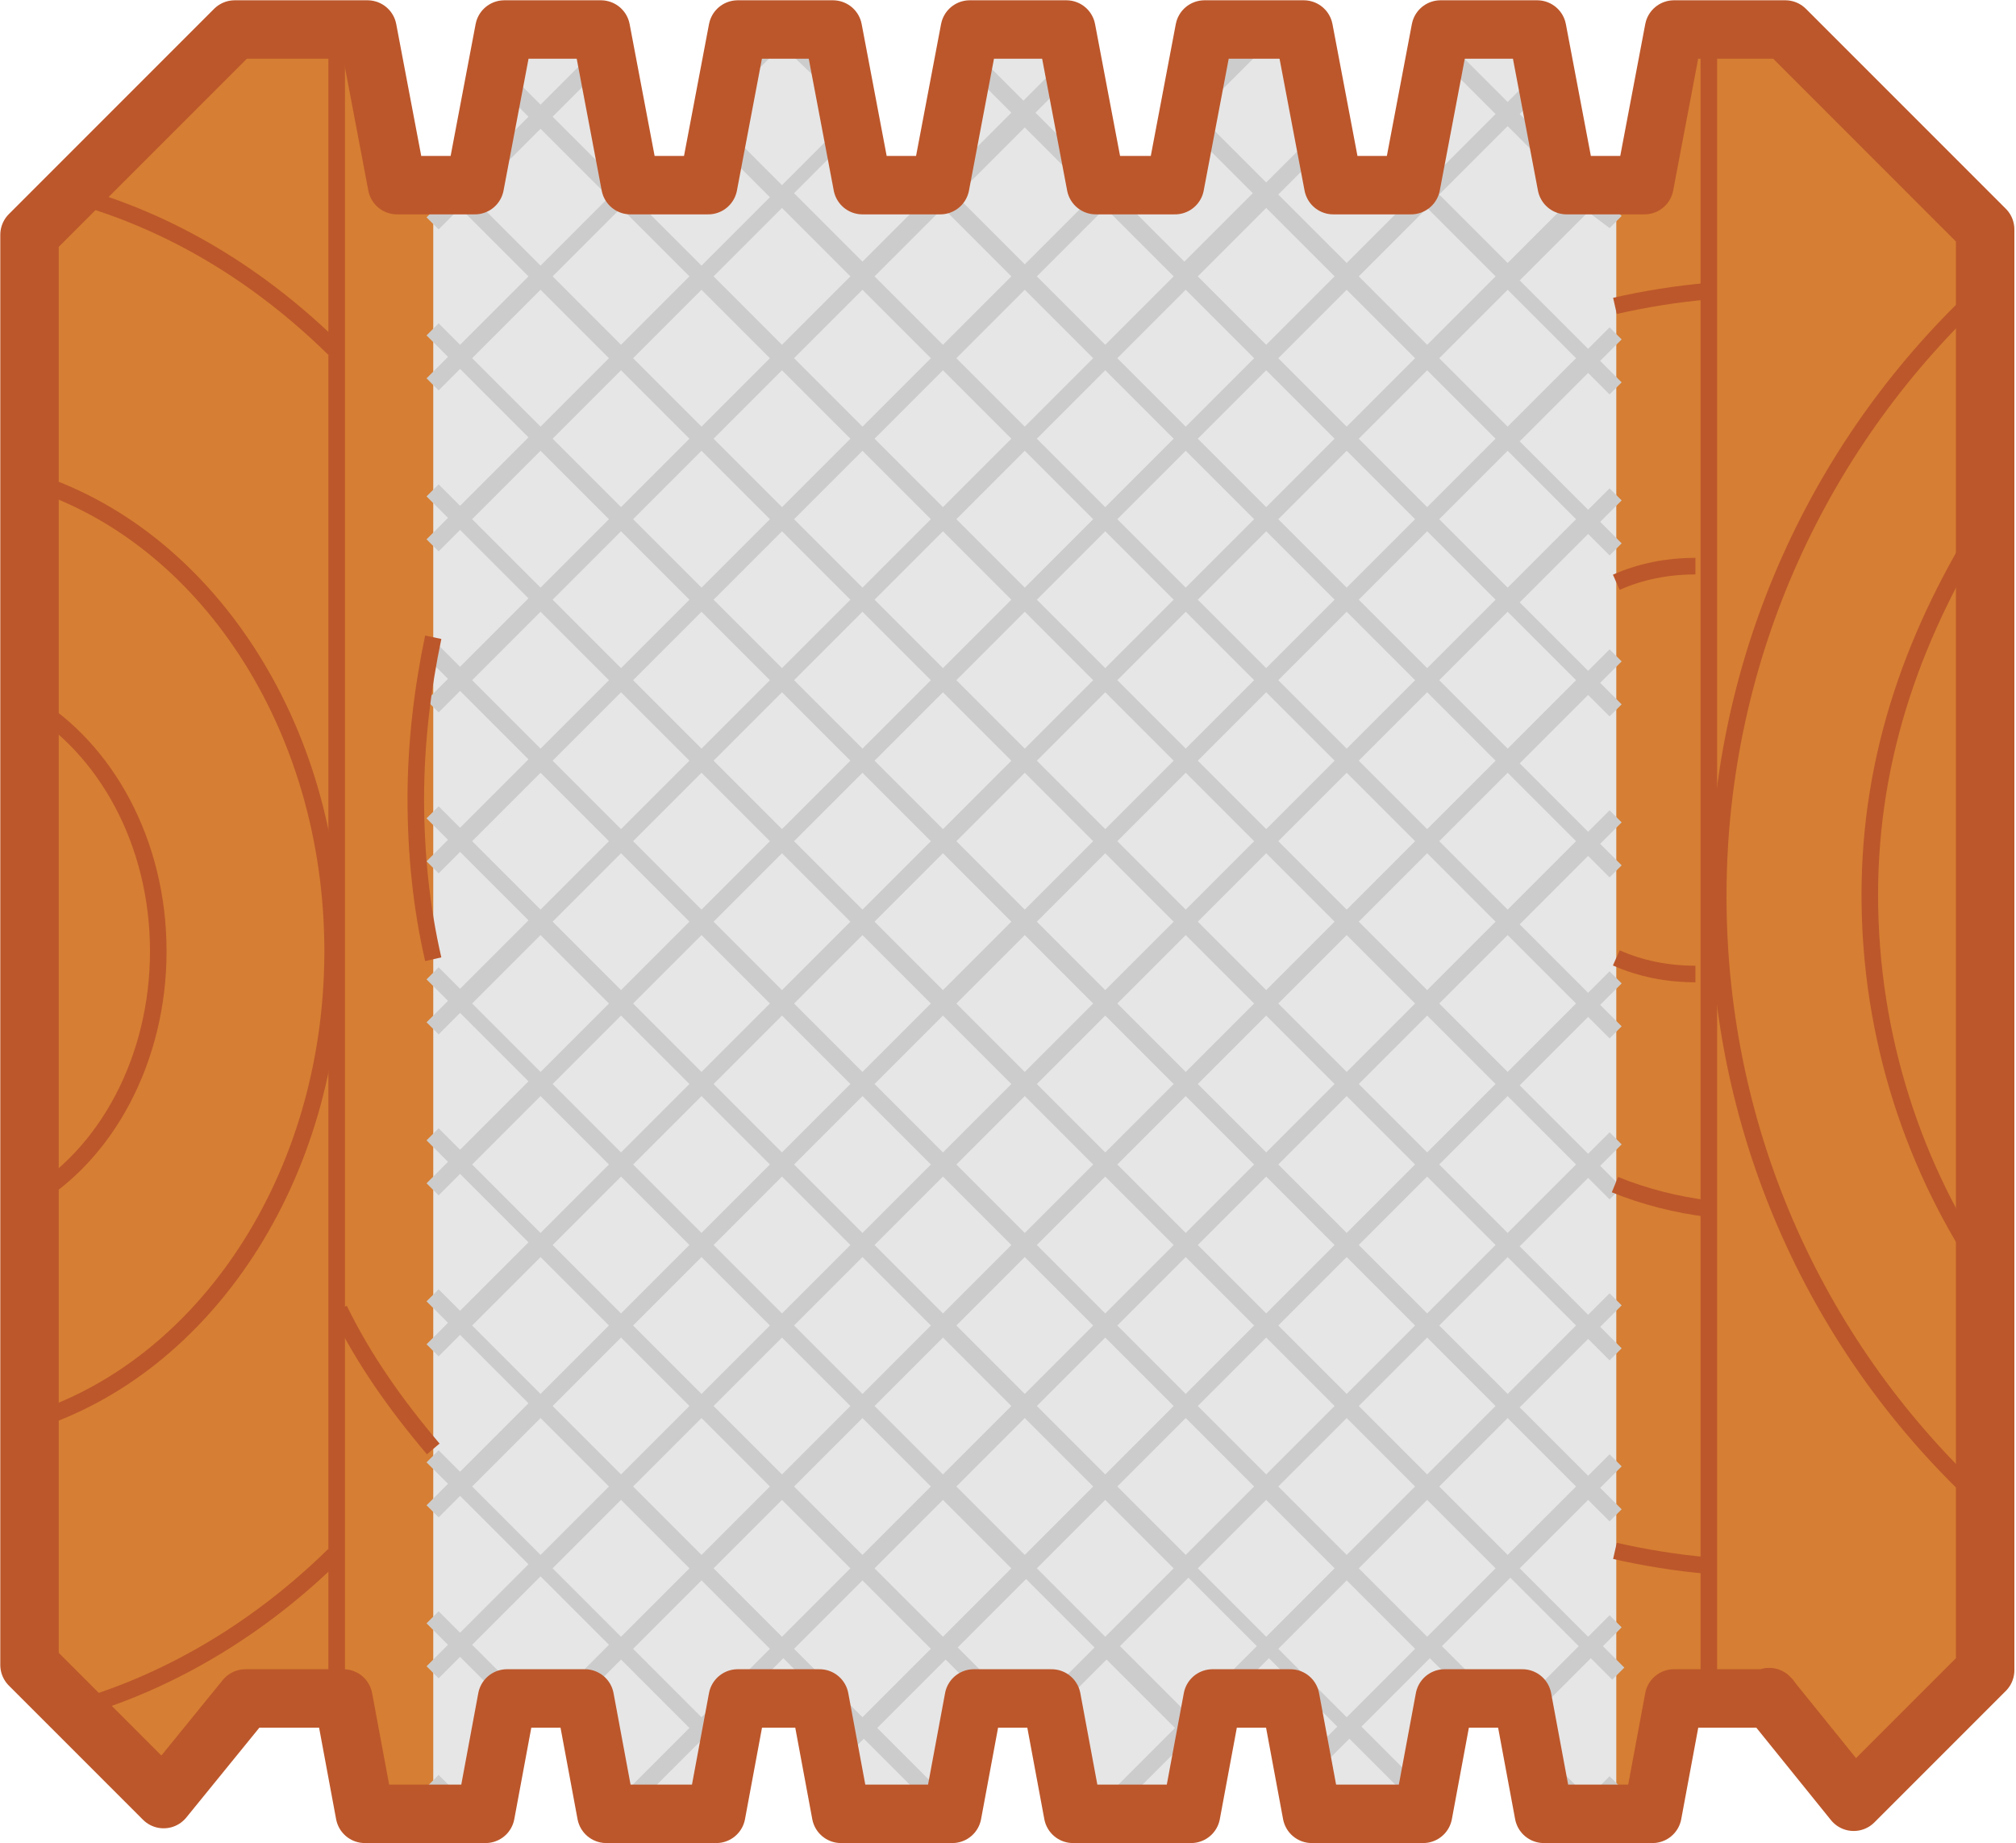 <?xml version="1.0" encoding="utf-8"?>
<!-- Generator: Adobe Illustrator 22.0.1, SVG Export Plug-In . SVG Version: 6.00 Build 0)  -->
<svg version="1.1" id="_x31_" xmlns="http://www.w3.org/2000/svg" xmlns:xlink="http://www.w3.org/1999/xlink" x="0px" y="0px"
	 viewBox="0 0 150.3 137.4" style="enable-background:new 0 0 150.3 137.4;" xml:space="preserve">
<style type="text/css">
	.st0{fill-rule:evenodd;clip-rule:evenodd;fill:#D67E33;}
	.st1{fill-rule:evenodd;clip-rule:evenodd;fill:#E6E6E6;}
	.st2{fill-rule:evenodd;clip-rule:evenodd;fill:#CCCCCC;}
	
		.st3{fill-rule:evenodd;clip-rule:evenodd;fill:none;stroke:#BC572B;stroke-width:4.357;stroke-linecap:round;stroke-linejoin:round;stroke-miterlimit:22.926;}
	.st4{fill-rule:evenodd;clip-rule:evenodd;fill:none;stroke:#BC572B;stroke-width:1.235;stroke-miterlimit:22.926;}
</style>
<g>
	<path class="st0" d="M17.5,2.2h9.9l2.2,11.6h0.6h4.6h0.6l2.2-11.6h7.2L47,13.8h0.6h4.6h0.6l2.2-11.6h7.1l2.2,11.6h0.6h4.6h0.6
		l2.2-11.6h7.2l2.2,11.6h0.6H87h0.6l2.2-11.6h7.4l2.2,11.6h0.6h4.6h0.6l2.2-11.6h7.2l2.2,11.6h0.6h4.6h0.6l2.2-11.6h8.3l14.9,14.9
		v107.4l-9.8,9.8l-6.3-7.8c-2.4,0-4.8,0-7.1,0l-1.6,8.6h-8.1l-1.6-8.6h-0.6h-4.6h-0.6l-1.6,8.6h-8.3l-1.6-8.6h-0.6h-4.6h-0.6
		l-1.6,8.6H80l-1.6-8.6h-0.6h-4.6h-0.6l-1.6,8.6h-8.3l-1.6-8.6h-0.6h-4.6H55l-1.6,8.6h-8.2l-1.6-8.6H43h-4.6h-0.6l-1.6,8.6h-9
		l-1.6-8.6c-2.4,0-4.8,0-7.1,0l-6.1,7.5l-10-10V17.5L17.5,2.2z"/>
	<polygon class="st1" points="32.3,13.8 34.8,13.8 35.4,13.8 37.6,2.2 44.8,2.2 47,13.8 47.6,13.8 52.3,13.8 52.9,13.8 55.1,2.2 
		62.1,2.2 64.3,13.8 64.9,13.8 69.6,13.8 70.2,13.8 72.4,2.2 79.6,2.2 81.8,13.8 82.4,13.8 87,13.8 87.6,13.8 89.8,2.2 97.2,2.2 
		99.4,13.8 100,13.8 104.7,13.8 105.3,13.8 107.5,2.2 114.7,2.2 116.9,13.8 117.5,13.8 120.5,13.8 120.5,135.2 115.1,135.2 
		113.4,126.6 112.8,126.6 108.2,126.6 107.6,126.6 105.9,135.2 97.6,135.2 96,126.6 95.4,126.6 90.7,126.6 90.1,126.6 88.5,135.2 
		80,135.2 78.3,126.6 77.7,126.6 73.1,126.6 72.5,126.6 70.9,135.2 62.5,135.2 60.9,126.6 60.3,126.6 55.6,126.6 55,126.6 
		53.4,135.2 45.2,135.2 43.6,126.6 43,126.6 38.3,126.6 37.7,126.6 36.1,135.2 32.3,135.2 	"/>
	<path class="st2" d="M120.9,133.3l-2.4,2.4l-0.1-0.1l-0.1,0.1l-4.6-4.6l0.9-0.9l3.8,3.8l1.6-1.6L120.9,133.3L120.9,133.3z
		 M120.9,121.3l-0.9-0.9l-1.6,1.6l-5.1-5.1l5.1-5.1l1.6,1.6l0.9-0.9l-1.6-1.6l1.6-1.6l-0.9-0.9l-1.6,1.6l-5.1-5.1l5.1-5.1l1.6,1.6
		l0.9-0.9l-1.6-1.6l1.6-1.6l-0.9-0.9l-1.6,1.6l-5.1-5.1l5.1-5.1l1.6,1.6l0.9-0.9l-1.6-1.6l1.6-1.6l-0.9-0.9l-1.6,1.6l-5.1-5.1
		l5.1-5.1l1.6,1.6l0.9-0.9l-1.6-1.6l1.6-1.6l-0.9-0.9l-1.6,1.6l-5.1-5.1l5.1-5.1l1.6,1.6l0.9-0.9l-1.6-1.6l1.6-1.6l-0.9-0.9
		l-1.6,1.6l-5.1-5.1l5.1-5.1l1.6,1.6l0.9-0.9l-1.6-1.6l1.6-1.6l-0.9-0.9l-1.6,1.6l-5.1-5.1l5.1-5.1l1.6,1.6l0.9-0.9l-1.6-1.6
		l1.6-1.6l-0.9-0.9l-1.6,1.6l-5.1-5.1l5.1-5.1l1.6,1.6l0.9-0.9l-1.6-1.6l1.6-1.6l-0.9-0.9l-1.6,1.6l-5.1-5.1l5.1-5.1L120,17l0.9-0.9
		l-1.6-1.6l0.4-0.4l-0.9-0.9l-0.4,0.4l-0.4-0.4l-0.9,0.9l0.4,0.4l-5.1,5.1l-5.1-5.1l5.1-5.1l3.8,3.8l0.9-0.9l-3.8-3.8l2.5-2.5
		l-0.9-0.9l-2.5,2.5l-4.8-4.8l-0.9,0.9l4.8,4.8l-5.1,5.1l-0.7-0.7l-0.9,0.9l0.7,0.7l-5.1,5.1l-5.1-5.1l3.9-3.9l-0.9-0.9l-3.9,3.9
		l-5.1-5.1l5.1-5.1l3.1,3.1l0.9-0.9l-4-4l-0.1,0.1l-0.1-0.1l-6.1,6.1l0.6,0.6l-0.7,0.7l5.4,5.4l-5.1,5.1l-5.1-5.1l0.4-0.4l-0.9-0.9
		l-0.4,0.4l-5.1-5.1l3.3-3.3l-0.9-0.9l-3.3,3.3l-3.9-3.9l-0.9,0.9l3.9,3.9l-5.1,5.1l-0.4-0.4l-0.9,0.9l0.4,0.4l-5.1,5.1l-5.1-5.1
		l4.8-4.8L63.1,9l-4.8,4.8l-4.3-4.3l-0.9,0.9l4.3,4.3l-5.1,5.1l-5.1-5.1l0.4-0.4l-0.9-0.9l-0.4,0.4l-5.1-5.1l4.4-4.4l-0.9-0.9
		l-4.4,4.4l-2.8-2.8l-0.9,0.9l2.8,2.8l-4.3,4.3l0.9,0.9l4.3-4.3l5.1,5.1l-5.1,5.1l-5.1-5.1l0.4-0.4l-0.9-0.9l-0.4,0.4l-0.4-0.4
		L33,14.2l0.4,0.4l-1.6,1.6l0.9,0.9l1.6-1.6l5.1,5.1l-5.1,5.1l-1.6-1.6L31.8,25l1.6,1.6l-1.6,1.6l0.9,0.9l1.6-1.6l5.1,5.1l-5.1,5.1
		l-1.6-1.6l-0.9,0.9l1.6,1.6l-1.6,1.6l0.9,0.9l1.6-1.6l5.1,5.1l-5.1,5.1l-1.6-1.6l-0.9,0.9l1.6,1.6l-1.6,1.6l0.9,0.9l1.6-1.6
		l5.1,5.1l-5.1,5.1l-1.6-1.6l-0.9,0.9l1.6,1.6l-1.6,1.6l0.9,0.9l1.6-1.6l5.1,5.1l-5.1,5.1l-1.6-1.6l-0.9,0.9l1.6,1.6l-1.6,1.6
		l0.9,0.9l1.6-1.6l5.1,5.1l-5.1,5.1l-1.6-1.6l-0.9,0.9l1.6,1.6l-1.6,1.6l0.9,0.9l1.6-1.6l5.1,5.1l-5.1,5.1l-1.6-1.6l-0.9,0.9
		l1.6,1.6l-1.6,1.6l0.9,0.9l1.6-1.6l5.1,5.1l-5.1,5.1l-1.6-1.6l-0.9,0.9l1.6,1.6l-1.6,1.6l0.9,0.9l1.6-1.6l5.1,5.1l-5.1,5.1
		l-1.6-1.6l-0.9,0.9l1.6,1.6l-1.6,1.6l0.9,0.9l1.6-1.6l3.3,3.3l0.9-0.9l-3.3-3.3l5.1-5.1l5.1,5.1l-3.3,3.3L43,127l3.3-3.3l5.1,5.1
		l-5.1,5.1l-1-1l-0.9,0.9l1.8,1.8l0.1-0.1l0.1,0.1l6-6l1.5,1.5l0.9-0.9l-1.5-1.5l5.1-5.1l5.1,5.1l-2.1,2.1l0.9,0.9l2.1-2.1l6,6
		l0.1-0.1l0.1,0.1l1.1-1.1l-0.9-0.9l-0.3,0.3l-5.1-5.1l5.1-5.1l3.3,3.3l0.9-0.9l-3.3-3.3l5.1-5.1l5.1,5.1l-3.5,3.5l0.9,0.9l3.5-3.5
		l5.1,5.1l-5.1,5.1l-2.6-2.6l-0.9,0.9l3.4,3.4l0.1-0.1l0.1,0.1l6-6l0.7,0.7l0.9-0.9l-0.7-0.7l1.2-1.2l-0.9-0.9l-1.2,1.2l-5.1-5.1
		l5.1-5.1l5.1,5.1l-3.3,3.3l0.9,0.9l3.3-3.3l5.1,5.1l-2.9,2.9l0.9,0.9l2.9-2.9l5.2,5.2l0.9-0.9l-5.2-5.2l5.1-5.1l3.3,3.3l0.9-0.9
		l-3.3-3.3l5.1-5.1l5.1,5.1l-4.4,4.4l0.9,0.9l4.4-4.4l1.6,1.6l0.9-0.9l-1.6-1.6L120.9,121.3L120.9,121.3z M100.4,128l-5.1-5.1
		l5.1-5.1l5.1,5.1L100.4,128L100.4,128z M106.4,122l-5.1-5.1l5.1-5.1l5.1,5.1L106.4,122L106.4,122z M112.4,115.9l-5.1-5.1l5.1-5.1
		l5.1,5.1L112.4,115.9L112.4,115.9z M94.4,122l-5.1-5.1l5.1-5.1l5.1,5.1L94.4,122L94.4,122z M100.4,115.9l-5.1-5.1l5.1-5.1l5.1,5.1
		L100.4,115.9L100.4,115.9z M106.4,109.9l-5.1-5.1l5.1-5.1l5.1,5.1L106.4,109.9L106.4,109.9z M112.4,103.9l-5.1-5.1l5.1-5.1l5.1,5.1
		L112.4,103.9L112.4,103.9z M82.4,122l-5.1-5.1l5.1-5.1l5.1,5.1L82.4,122L82.4,122z M88.4,115.9l-5.1-5.1l5.1-5.1l5.1,5.1
		L88.4,115.9L88.4,115.9z M94.4,109.9l-5.1-5.1l5.1-5.1l5.1,5.1L94.4,109.9L94.4,109.9z M100.4,103.9l-5.1-5.1l5.1-5.1l5.1,5.1
		L100.4,103.9L100.4,103.9z M106.4,97.9l-5.1-5.1l5.1-5.1l5.1,5.1L106.4,97.9L106.4,97.9z M112.4,91.9l-5.1-5.1l5.1-5.1l5.1,5.1
		L112.4,91.9L112.4,91.9z M64.3,128l-5.1-5.1l5.1-5.1l5.1,5.1L64.3,128L64.3,128z M70.3,122l-5.1-5.1l5.1-5.1l5.1,5.1L70.3,122
		L70.3,122z M76.4,115.9l-5.1-5.1l5.1-5.1l5.1,5.1L76.4,115.9L76.4,115.9z M82.4,109.9l-5.1-5.1l5.1-5.1l5.1,5.1L82.4,109.9
		L82.4,109.9z M88.4,103.9l-5.1-5.1l5.1-5.1l5.1,5.1L88.4,103.9L88.4,103.9z M94.4,97.9l-5.1-5.1l5.1-5.1l5.1,5.1L94.4,97.9
		L94.4,97.9z M100.4,91.9l-5.1-5.1l5.1-5.1l5.1,5.1L100.4,91.9L100.4,91.9z M106.4,85.9l-5.1-5.1l5.1-5.1l5.1,5.1L106.4,85.9
		L106.4,85.9z M112.4,79.9l-5.1-5.1l5.1-5.1l5.1,5.1L112.4,79.9L112.4,79.9z M52.3,128l-5.1-5.1l5.1-5.1l5.1,5.1L52.3,128L52.3,128z
		 M58.3,122l-5.1-5.1l5.1-5.1l5.1,5.1L58.3,122L58.3,122z M64.3,115.9l-5.1-5.1l5.1-5.1l5.1,5.1L64.3,115.9L64.3,115.9z M70.3,109.9
		l-5.1-5.1l5.1-5.1l5.1,5.1L70.3,109.9L70.3,109.9z M76.4,103.9l-5.1-5.1l5.1-5.1l5.1,5.1L76.4,103.9L76.4,103.9z M82.4,97.9
		l-5.1-5.1l5.1-5.1l5.1,5.1L82.4,97.9L82.4,97.9z M88.4,91.9l-5.1-5.1l5.1-5.1l5.1,5.1L88.4,91.9L88.4,91.9z M94.4,85.9l-5.1-5.1
		l5.1-5.1l5.1,5.1L94.4,85.9L94.4,85.9z M100.4,79.9l-5.1-5.1l5.1-5.1l5.1,5.1L100.4,79.9L100.4,79.9z M106.4,73.8l-5.1-5.1l5.1-5.1
		l5.1,5.1L106.4,73.8L106.4,73.8z M112.4,67.8l-5.1-5.1l5.1-5.1l5.1,5.1L112.4,67.8L112.4,67.8z M46.3,122l-5.1-5.1l5.1-5.1l5.1,5.1
		L46.3,122L46.3,122z M52.3,115.9l-5.1-5.1l5.1-5.1l5.1,5.1L52.3,115.9L52.3,115.9z M58.3,109.9l-5.1-5.1l5.1-5.1l5.1,5.1
		L58.3,109.9L58.3,109.9z M64.3,103.9l-5.1-5.1l5.1-5.1l5.1,5.1L64.3,103.9L64.3,103.9z M70.3,97.9l-5.1-5.1l5.1-5.1l5.1,5.1
		L70.3,97.9L70.3,97.9z M76.4,91.9l-5.1-5.1l5.1-5.1l5.1,5.1L76.4,91.9L76.4,91.9z M82.4,85.9l-5.1-5.1l5.1-5.1l5.1,5.1L82.4,85.9
		L82.4,85.9z M88.4,79.9l-5.1-5.1l5.1-5.1l5.1,5.1L88.4,79.9L88.4,79.9z M94.4,73.8l-5.1-5.1l5.1-5.1l5.1,5.1L94.4,73.8L94.4,73.8z
		 M100.4,67.8l-5.1-5.1l5.1-5.1l5.1,5.1L100.4,67.8L100.4,67.8z M106.4,61.8l-5.1-5.1l5.1-5.1l5.1,5.1L106.4,61.8L106.4,61.8z
		 M112.4,55.8l-5.1-5.1l5.1-5.1l5.1,5.1L112.4,55.8L112.4,55.8z M37.1,132.9l-2.7,2.7l-0.1-0.1l-0.1,0.1l-2.4-2.4l0.9-0.9l1.6,1.6
		l1.9-1.9L37.1,132.9L37.1,132.9z M40.3,115.9l-5.1-5.1l5.1-5.1l5.1,5.1L40.3,115.9L40.3,115.9z M46.3,109.9l-5.1-5.1l5.1-5.1
		l5.1,5.1L46.3,109.9L46.3,109.9z M52.3,103.9l-5.1-5.1l5.1-5.1l5.1,5.1L52.3,103.9L52.3,103.9z M58.3,97.9l-5.1-5.1l5.1-5.1
		l5.1,5.1L58.3,97.9L58.3,97.9z M64.3,91.9l-5.1-5.1l5.1-5.1l5.1,5.1L64.3,91.9L64.3,91.9z M70.3,85.9l-5.1-5.1l5.1-5.1l5.1,5.1
		L70.3,85.9L70.3,85.9z M76.4,79.9l-5.1-5.1l5.1-5.1l5.1,5.1L76.4,79.9L76.4,79.9z M82.4,73.8l-5.1-5.1l5.1-5.1l5.1,5.1L82.4,73.8
		L82.4,73.8z M88.4,67.8l-5.1-5.1l5.1-5.1l5.1,5.1L88.4,67.8L88.4,67.8z M94.4,61.8l-5.1-5.1l5.1-5.1l5.1,5.1L94.4,61.8L94.4,61.8z
		 M100.4,55.8l-5.1-5.1l5.1-5.1l5.1,5.1L100.4,55.8L100.4,55.8z M106.4,49.8l-5.1-5.1l5.1-5.1l5.1,5.1L106.4,49.8L106.4,49.8z
		 M112.4,43.8l-5.1-5.1l5.1-5.1l5.1,5.1L112.4,43.8L112.4,43.8z M40.3,103.9l-5.1-5.1l5.1-5.1l5.1,5.1L40.3,103.9L40.3,103.9z
		 M46.3,97.9l-5.1-5.1l5.1-5.1l5.1,5.1L46.3,97.9L46.3,97.9z M52.3,91.9l-5.1-5.1l5.1-5.1l5.1,5.1L52.3,91.9L52.3,91.9z M58.3,85.9
		l-5.1-5.1l5.1-5.1l5.1,5.1L58.3,85.9L58.3,85.9z M64.3,79.9l-5.1-5.1l5.1-5.1l5.1,5.1L64.3,79.9L64.3,79.9z M70.3,73.8l-5.1-5.1
		l5.1-5.1l5.1,5.1L70.3,73.8L70.3,73.8z M76.4,67.8l-5.1-5.1l5.1-5.1l5.1,5.1L76.4,67.8L76.4,67.8z M82.4,61.8l-5.1-5.1l5.1-5.1
		l5.1,5.1L82.4,61.8L82.4,61.8z M88.4,55.8l-5.1-5.1l5.1-5.1l5.1,5.1L88.4,55.8L88.4,55.8z M94.4,49.8l-5.1-5.1l5.1-5.1l5.1,5.1
		L94.4,49.8L94.4,49.8z M100.4,43.8l-5.1-5.1l5.1-5.1l5.1,5.1L100.4,43.8L100.4,43.8z M106.4,37.8l-5.1-5.1l5.1-5.1l5.1,5.1
		L106.4,37.8L106.4,37.8z M112.4,31.8l-5.1-5.1l5.1-5.1l5.1,5.1L112.4,31.8L112.4,31.8z M40.3,91.9l-5.1-5.1l5.1-5.1l5.1,5.1
		L40.3,91.9L40.3,91.9z M46.3,85.9l-5.1-5.1l5.1-5.1l5.1,5.1L46.3,85.9L46.3,85.9z M52.3,79.9l-5.1-5.1l5.1-5.1l5.1,5.1L52.3,79.9
		L52.3,79.9z M58.3,73.8l-5.1-5.1l5.1-5.1l5.1,5.1L58.3,73.8L58.3,73.8z M64.3,67.8l-5.1-5.1l5.1-5.1l5.1,5.1L64.3,67.8L64.3,67.8z
		 M70.3,61.8l-5.1-5.1l5.1-5.1l5.1,5.1L70.3,61.8L70.3,61.8z M76.4,55.8l-5.1-5.1l5.1-5.1l5.1,5.1L76.4,55.8L76.4,55.8z M82.4,49.8
		l-5.1-5.1l5.1-5.1l5.1,5.1L82.4,49.8L82.4,49.8z M88.4,43.8l-5.1-5.1l5.1-5.1l5.1,5.1L88.4,43.8L88.4,43.8z M94.4,37.8l-5.1-5.1
		l5.1-5.1l5.1,5.1L94.4,37.8L94.4,37.8z M100.4,31.8l-5.1-5.1l5.1-5.1l5.1,5.1L100.4,31.8L100.4,31.8z M106.4,25.7l-5.1-5.1l5.1-5.1
		l5.1,5.1L106.4,25.7L106.4,25.7z M40.3,79.9l-5.1-5.1l5.1-5.1l5.1,5.1L40.3,79.9L40.3,79.9z M46.3,73.8l-5.1-5.1l5.1-5.1l5.1,5.1
		L46.3,73.8L46.3,73.8z M52.3,67.8l-5.1-5.1l5.1-5.1l5.1,5.1L52.3,67.8L52.3,67.8z M58.3,61.8l-5.1-5.1l5.1-5.1l5.1,5.1L58.3,61.8
		L58.3,61.8z M64.3,55.8l-5.1-5.1l5.1-5.1l5.1,5.1L64.3,55.8L64.3,55.8z M70.3,49.8l-5.1-5.1l5.1-5.1l5.1,5.1L70.3,49.8L70.3,49.8z
		 M76.4,43.8l-5.1-5.1l5.1-5.1l5.1,5.1L76.4,43.8L76.4,43.8z M82.4,37.8l-5.1-5.1l5.1-5.1l5.1,5.1L82.4,37.8L82.4,37.8z M88.4,31.8
		l-5.1-5.1l5.1-5.1l5.1,5.1L88.4,31.8L88.4,31.8z M94.4,25.7l-5.1-5.1l5.1-5.1l5.1,5.1L94.4,25.7L94.4,25.7z M40.3,67.8l-5.1-5.1
		l5.1-5.1l5.1,5.1L40.3,67.8L40.3,67.8z M46.3,61.8l-5.1-5.1l5.1-5.1l5.1,5.1L46.3,61.8L46.3,61.8z M52.3,55.8l-5.1-5.1l5.1-5.1
		l5.1,5.1L52.3,55.8L52.3,55.8z M58.3,49.8l-5.1-5.1l5.1-5.1l5.1,5.1L58.3,49.8L58.3,49.8z M64.3,43.8l-5.1-5.1l5.1-5.1l5.1,5.1
		L64.3,43.8L64.3,43.8z M70.3,37.8l-5.1-5.1l5.1-5.1l5.1,5.1L70.3,37.8L70.3,37.8z M76.4,31.8l-5.1-5.1l5.1-5.1l5.1,5.1L76.4,31.8
		L76.4,31.8z M82.4,25.7l-5.1-5.1l5.1-5.1l5.1,5.1L82.4,25.7L82.4,25.7z M40.3,55.8l-5.1-5.1l5.1-5.1l5.1,5.1L40.3,55.8L40.3,55.8z
		 M46.3,49.8l-5.1-5.1l5.1-5.1l5.1,5.1L46.3,49.8L46.3,49.8z M52.3,43.8l-5.1-5.1l5.1-5.1l5.1,5.1L52.3,43.8L52.3,43.8z M58.3,37.8
		l-5.1-5.1l5.1-5.1l5.1,5.1L58.3,37.8L58.3,37.8z M64.3,31.8l-5.1-5.1l5.1-5.1l5.1,5.1L64.3,31.8L64.3,31.8z M70.3,25.7l-5.1-5.1
		l5.1-5.1l5.1,5.1L70.3,25.7L70.3,25.7z M76.4,19.7l-5.1-5.1l5.1-5.1l5.1,5.1L76.4,19.7L76.4,19.7z M40.3,43.8l-5.1-5.1l5.1-5.1
		l5.1,5.1L40.3,43.8L40.3,43.8z M46.3,37.8l-5.1-5.1l5.1-5.1l5.1,5.1L46.3,37.8L46.3,37.8z M52.3,31.8l-5.1-5.1l5.1-5.1l5.1,5.1
		L52.3,31.8L52.3,31.8z M58.3,25.7l-5.1-5.1l5.1-5.1l5.1,5.1L58.3,25.7L58.3,25.7z M40.3,31.8l-5.1-5.1l5.1-5.1l5.1,5.1L40.3,31.8
		L40.3,31.8z M46.3,25.7l-5.1-5.1l5.1-5.1l5.1,5.1L46.3,25.7L46.3,25.7z M58.3,3.4l-3.6,3.6l-0.9-0.9l4.5-4.5l0.1,0.1l0.1-0.1
		l5.2,5.2l-0.9,0.9L58.3,3.4z"/>
	<path class="st3" d="M17.5,2.2h9.9l2.2,11.6h0.6h4.6h0.6l2.2-11.6h7.2L47,13.8h0.6h4.6h0.6l2.2-11.6h7.1l2.2,11.6h0.6h4.6h0.6
		l2.2-11.6h7.2l2.2,11.6h0.6H87h0.6l2.2-11.6h7.4l2.2,11.6h0.6h4.6h0.6l2.2-11.6h7.2l2.2,11.6h0.6h4.6h0.6l2.2-11.6h8.3l14.9,14.9
		v107.4l-9.8,9.8l-6.3-7.8 M18.3,126.6l-6.1,7.5l-10-10V17.5L17.5,2.2 M25.5,126.6c-2.4,0-4.8,0-7.1,0 M124.8,126.6l-1.6,8.6h-8.1
		l-1.6-8.6h-0.6h-4.6h-0.6l-1.6,8.6h-8.3l-1.6-8.6h-0.6h-4.6h-0.6l-1.6,8.6H80l-1.6-8.6h-0.6h-4.6h-0.6l-1.6,8.6h-8.3l-1.6-8.6h-0.6
		h-4.6H55l-1.6,8.6h-8.2l-1.6-8.6H43h-4.6h-0.6l-1.6,8.6h-9l-1.6-8.6 M132,126.6c-2.4,0-4.8,0-7.1,0"/>
	<g>
		<line class="st4" x1="127.4" y1="3.1" x2="127.4" y2="124.6"/>
		<path class="st4" d="M147.9,112c-12.2-11.2-19.8-27.3-19.8-45.2c0-17.9,7.7-34.1,19.9-45.3"/>
		<path class="st4" d="M148.3,95.3c-5.6-8.1-8.9-18-8.9-28.6c0-10.5,3.4-19.8,8.9-28.4"/>
		<path class="st4" d="M126.4,72.6c-2.1,0-4.1-0.4-5.9-1.2 M120.5,43.4c1.8-0.8,3.8-1.2,5.9-1.2"/>
		<g>
			<path class="st4" d="M24.9,115.9c-5.4,5.3-11.9,9.3-19,11.4"/>
			<path class="st4" d="M5.4,14.5c7.3,2,13.9,6,19.5,11.5"/>
			<path class="st4" d="M2.2,35.8c13,4,22.6,18.2,22.6,35.1c0,16.9-9.6,31.1-22.6,35.1"/>
			<path class="st4" d="M2.2,52.4c5.7,3.4,9.6,10.4,9.6,18.5c0,8.1-3.9,15.2-9.6,18.5"/>
		</g>
		<path class="st4" d="M32.3,71.5c-0.9-3.9-1.3-7.9-1.3-12c0-4.1,0.5-8.2,1.3-12"/>
		<line class="st4" x1="25.1" y1="2.9" x2="25.1" y2="126.6"/>
		<path class="st4" d="M32.3,108c-2.8-3.3-5.2-6.7-7-10.4"/>
		<path class="st4" d="M127.4,90.1c-2.4-0.3-4.8-0.9-7-1.8"/>
		<path class="st4" d="M127.4,116.7c-2.4-0.2-4.8-0.6-7-1.1"/>
		<path class="st4" d="M127.4,21.7c-2.4,0.2-4.8,0.6-7,1.1"/>
	</g>
</g>
</svg>
